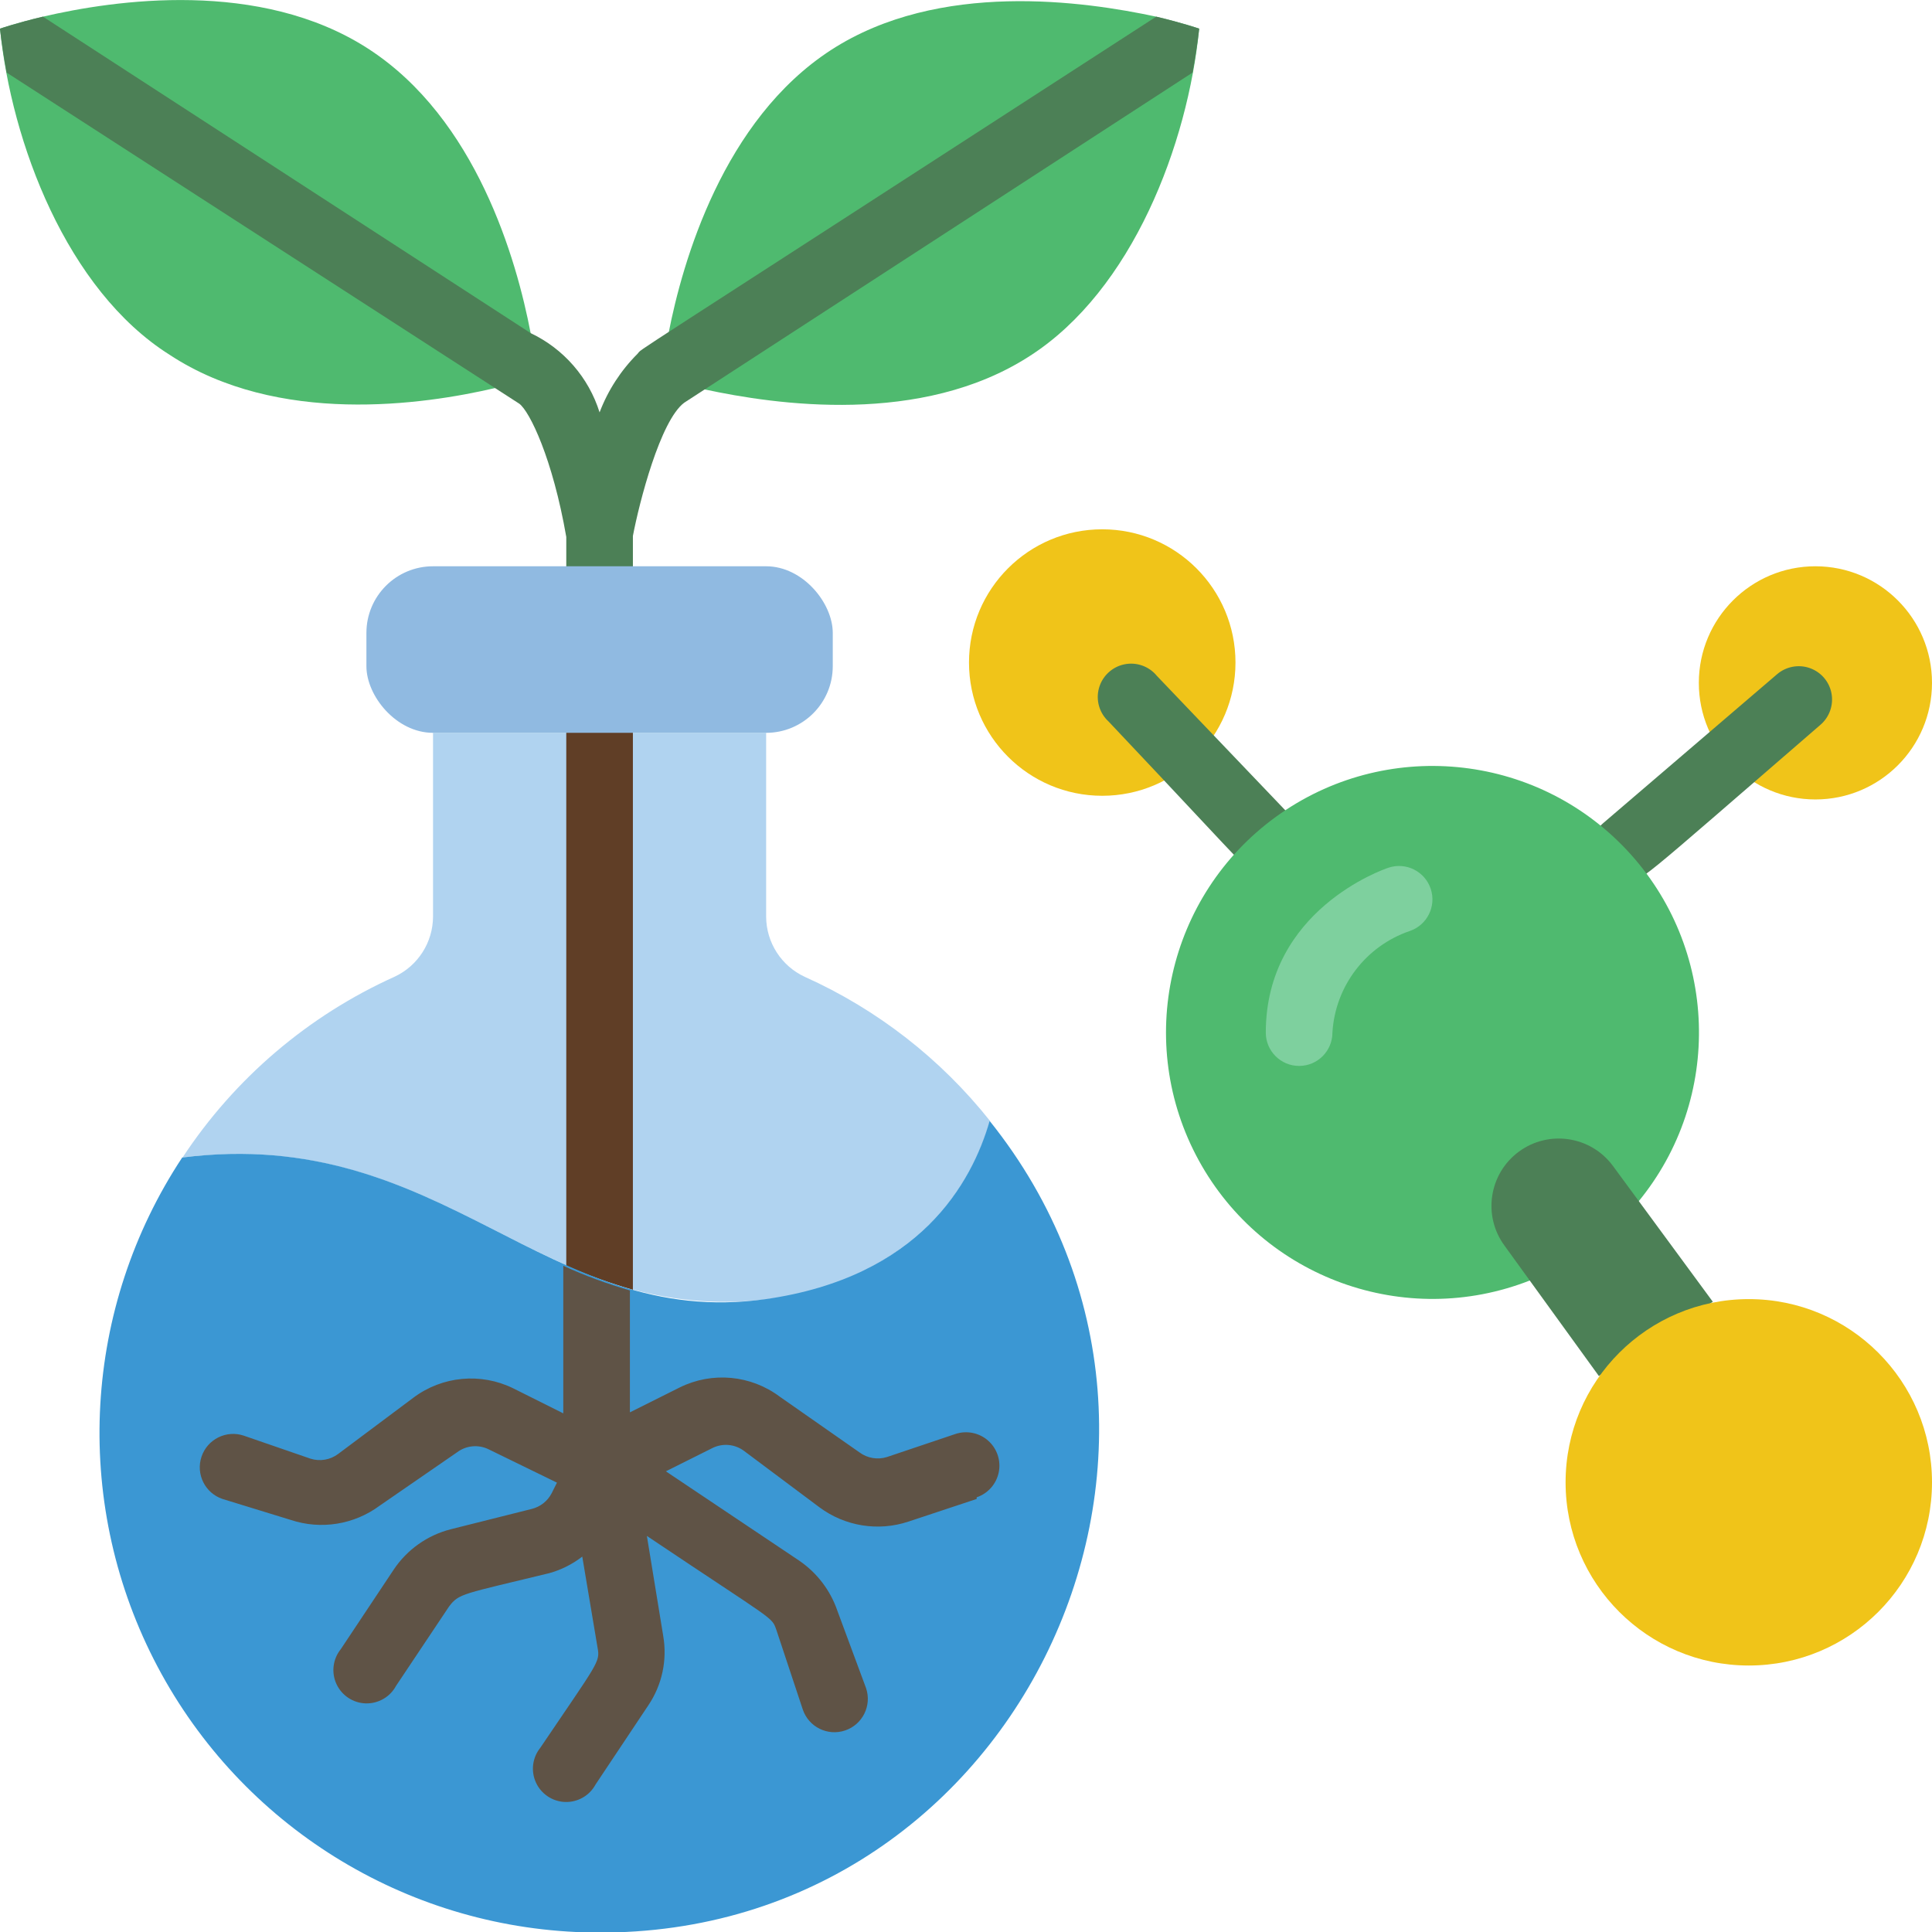 <svg height="512" viewBox="0 0 58 58" width="512" xmlns="http://www.w3.org/2000/svg"><g id="049---Lab-Plant" fill="none"><path id="Shape" d="m36 .86c-.34 3.46-2 7.85-5.09 9.83-3.25 2.1-7.62 1.46-9.76 1-.8-.19-1.29-.36-1.29-.36s.05-.51.21-1.32c.42-2.16 1.64-6.41 4.88-8.51s7.62-1.46 9.76-1c.8.19 1.29.36 1.29.36z" fill="#4fba6f"/><path id="Shape" d="m16.14 11.29s-.49.17-1.28.36c-2.14.5-6.52 1.14-9.77-1-3.09-1.95-4.75-6.38-5.09-9.79 0 0 .49-.17 1.29-.36 2.14-.5 6.51-1.14 9.76.96s4.46 6.34 4.88 8.54c.16.77.21 1.29.21 1.29z" fill="#4fba6f"/><path id="Shape" d="m34.71.5c-16.71 10.82-15.36 9.9-15.57 10.12-.5.499-.889 1.099-1.14 1.76-.328-1.047-1.079-1.91-2.07-2.38l-14.64-9.5c-.8.19-1.29.36-1.29.36s.05.51.2 1.32l15.39 9.94c.31.23 1 1.64 1.41 4v.88c0 .552.448 1 1 1s1-.448 1-1v-.91c.19-1 .82-3.46 1.54-4l15.26-9.91c.15-.81.2-1.32.2-1.32s-.49-.17-1.29-.36z" fill="#4c8056"/><path id="Shape" d="m29.72 33.65c-1.4 4.9-7.08 6.5-11.72 4.74-3.75-1.4-6.91-4.34-12.52-3.64 1.565-2.378 3.774-4.261 6.37-5.43.698-.328 1.146-1.028 1.15-1.8v-5.52h10v5.52c.004.78.46 1.486 1.17 1.81 2.168.976 4.071 2.458 5.55 4.32z" fill="#b0d3f0"/><path id="Shape" d="m19 22v16.72c-.682-.196-1.35-.436-2-.72v-16c0-.552.448-1 1-1s1 .448 1 1z" fill="#603e26"/><path id="Shape" d="m17.29 58c-5.39-.251-10.229-3.376-12.674-8.186s-2.119-10.562.854-15.064c7.87-1 10.9 5.19 17.52 4.25 4.62-.66 6.19-3.5 6.72-5.35 7.93 9.89.62 24.94-12.42 24.35z" fill="#3b97d3"/><rect id="Rectangle-path" fill="#90bae1" height="5" rx="2" width="14" x="11" y="17"/><path id="Shape" d="m29.32 45-2.05.68c-.907.301-1.903.14-2.67-.43l-2.26-1.69c-.274-.207-.642-.242-.95-.09l-1.4.7 4 2.68c.537.366.94.895 1.15 1.51l.86 2.32c.177.525-.105 1.093-.63 1.27s-1.093-.105-1.27-.63l-.79-2.38c-.15-.42 0-.22-3.89-2.83l.49 3c.126.729-.035 1.478-.45 2.09l-1.58 2.37c-.179.334-.533.538-.912.527-.379-.012-.719-.237-.878-.582-.159-.345-.108-.75.13-1.045 1.73-2.56 1.8-2.57 1.72-3l-.46-2.74c-.297.231-.637.4-1 .5-2.59.63-2.7.6-3 1l-1.59 2.38c-.179.334-.533.538-.912.527-.379-.012-.719-.237-.878-.582-.159-.345-.108-.75.13-1.045l1.59-2.39c.401-.6 1.01-1.031 1.71-1.21l2.43-.61c.259-.063.477-.234.6-.47l.16-.32-2.05-1c-.308-.152-.676-.117-.95.09l-2.32 1.6c-.767.57-1.763.731-2.67.43l-2.05-.63c-.525-.177-.807-.745-.63-1.27s.745-.807 1.27-.63l2 .69c.283.09.592.038.83-.14l2.26-1.69c.868-.651 2.027-.759 3-.28l1.5.75v-4.43c.648.296 1.316.543 2 .74v3.66l1.5-.75c.973-.479 2.132-.371 3 .28l2.39 1.67c.238.178.547.23.83.14l2.05-.69c.339-.114.714-.039.983.198.269.237.391.599.32.95s-.323.638-.663.752z" fill="#5f5346"/><circle id="Oval" cx="33.09" cy="19.89" fill="#f0c419" r="4"/><path id="Shape" d="m38.15 26.44c-.51 0-.28.07-4.87-4.78-.276-.253-.388-.639-.289-1.0.099-.361.391-.637.757-.715.366-.078.745.055.982.345l4.27 4.47c.29.307.357.762.166 1.139-.191.377-.597.593-1.016.541z" fill="#4c8056"/><circle id="Oval" cx="54.5" cy="20.5" fill="#f0c419" r="3.5"/><path id="Shape" d="m48.78 26.47c-.419 0-.793-.261-.938-.654-.145-.393-.03-.834.288-1.106l5.22-4.47c.272-.232.646-.302.983-.183.337.119.585.409.65.76.065.351-.062.711-.333.943-5.65 4.88-5.36 4.71-5.87 4.71z" fill="#4c8056"/><path id="Shape" d="m45.93 38.44c-3.748 1.472-8.006-.071-9.941-3.602s-.943-7.951 2.315-10.317c3.258-2.366 7.768-1.941 10.527.991 2.759 2.933 2.909 7.46.349 10.568z" fill="#4fba6f"/><path id="Shape" d="m48 41.31-2.83-3.91c-.663-.897-.472-2.162.425-2.825.897-.663 2.162-.472 2.825.425l3 4.08z" fill="#4c8056"/><path id="Shape" d="m39 32c-.552 0-1-.448-1-1 0-3.68 3.53-4.9 3.68-4.95.525-.177 1.093.105 1.27.63s-.105 1.093-.63 1.27c-1.32.452-2.237 1.657-2.32 3.05 0 .552-.448 1-1 1z" fill="#7ed09e"/><circle id="Oval" cx="52.5" cy="44.5" fill="#f0c419" r="5.5"/></g></svg>
